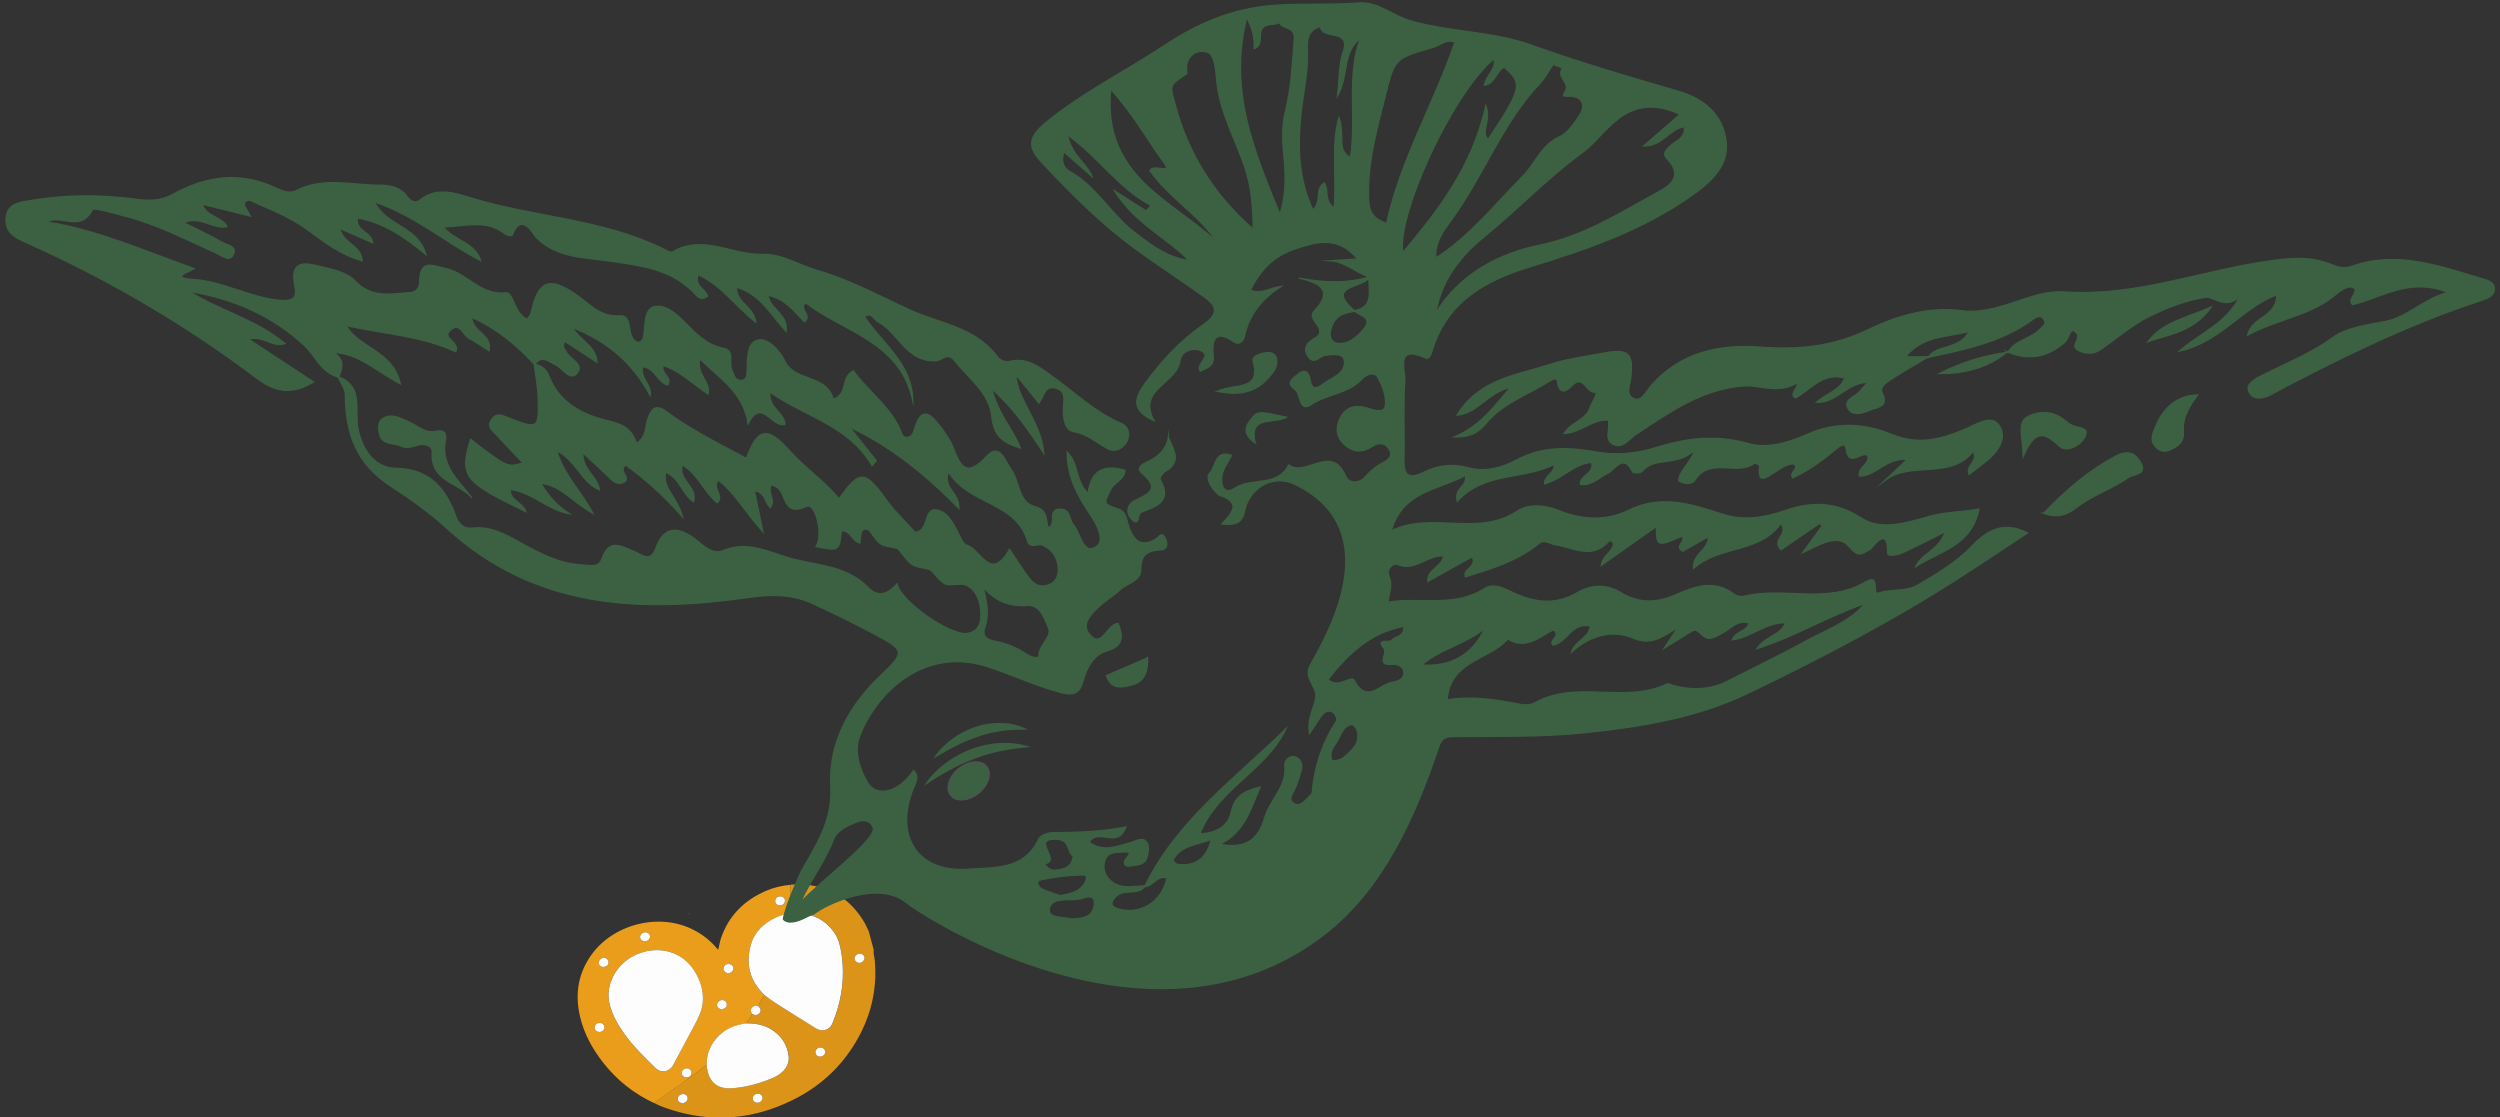 <svg xmlns="http://www.w3.org/2000/svg" xmlns:xlink="http://www.w3.org/1999/xlink" width="490" height="219" viewBox="0 0 490 219"><rect x="0" y="0" width="490" height="219" fill="#333333" stroke="none"/><defs><path id="bp4oa" d="M886.42 1038.98c.15.48-.17.99-.7 1.13-.54.14-1.04-.12-1.16-.63-.12-.49.18-.94.7-1.08.51-.13 1.02.12 1.16.58zm11.61-7.93c-.55.15-1.05-.1-1.18-.6-.12-.46.19-.96.68-1.1.51-.14 1.06.14 1.18.62.12.49-.16.94-.68 1.08zm-27.43 7.42c.54-.14 1.07.14 1.18.62.09.44-.25.95-.74 1.08-.52.14-1.06-.15-1.17-.64-.11-.46.21-.93.73-1.06zm35.83-26.87c.11.44-.24.96-.73 1.09-.51.13-1.08-.18-1.18-.65-.09-.47.23-.95.73-1.08.52-.13 1.07.16 1.18.64zm-14.46-14.21a45 45 0 0 1-.08 4.79c-.02.29-.06.57.05.84 3.8-.31 6.72.97 8.71 3.92.68 1 .97 2.15 1.18 3.31.5 2.82.53 5.66.04 8.53a26.1 26.1 0 0 1-1.74 5.88c-.52 1.23-1.95 1.65-3.13.92-1.82-1.13-3.62-2.28-5.45-3.4-1.6-.99-3.19-1.99-4.67-3.14-.51.69-.95 1.4-1.2 2.2.47.47.54.9.22 1.3-.34.43-.75.48-1.42.21-.22.56-.7.98-.99 1.5-.06.11-.18.19-.14.33 1.73-.03 3.35.27 4.79 1.14 2 1.21 3.14 2.96 3.44 5.18.24 1.79-.84 3.35-2.86 4.25-2.57 1.15-5.26 1.89-8.06 2.13-2.99.26-4.57-1.11-5.03-3.79-.05-.24-.08-.49-.12-.73-.78.36-1.29 1.02-1.99 1.46-.31.19-.58.42-.86.64-.12.1-.23.14-.33 0-.09.08-.18.15-.27.23.06.22-.13.31-.28.42-2.08 1.47-4.15 2.94-6.23 4.42-.1.08-.22.16-.25.29.64.36 1.33.63 2.03.88 8.41 3.01 16.78 2.56 25-1.48 5.56-2.73 9.8-6.76 12.73-11.94 2.76-4.89 3.88-10.03 3.4-15.42-.07-.69-.29-1.36-.21-2.07-.33-1.23-.65-2.45-.98-3.68-.31-.62-.57-1.26-.93-1.85-3.11-5.13-7.82-7.68-14.37-7.27z"/><path id="bp4ob" d="M855.57 1013.48c-.54.14-1.08-.13-1.19-.6-.11-.46.26-1 .76-1.11.51-.12.97.15 1.1.64.13.49-.14.92-.67 1.07zm22 7.69c-.13-.46.21-1 .72-1.13.53-.14 1.02.14 1.14.66.12.49-.17.91-.71 1.05-.53.14-1.02-.11-1.15-.58zm12.53-19.74c-.5.13-1.01-.15-1.13-.61-.13-.48.15-.94.67-1.09.55-.16 1.04.09 1.18.59.14.5-.18.99-.72 1.11zm-26.43 7.03c-.51.14-1.07-.15-1.19-.62-.12-.47.23-.96.78-1.09.5-.12 1.02.17 1.13.62.11.45-.23.96-.72 1.09zm-10.08 17.2c-.15-.48.16-1 .67-1.15.49-.15 1.02.12 1.16.57.15.48-.14 1-.66 1.15-.47.14-1.03-.14-1.17-.57zm27.14-12.07c.12.44-.22.98-.69 1.11-.51.14-1.08-.15-1.2-.62-.12-.46.19-.96.69-1.1.52-.15 1.07.13 1.2.61zm-17.47-3.04c3.95-1.02 7.72.39 9.79 3.69 1.2 1.91 1.89 3.97 1.68 6.26-.16 1.64-.92 3.13-1.7 4.6-1.36 2.55-2.72 5.09-4.09 7.64-.74 1.38-2.34 1.68-3.44.62-2.2-2.12-4.38-4.25-6.14-6.72-1.26-1.77-2.33-3.64-2.87-5.74-1-3.9 1.36-8.19 5.41-9.88.45-.19.9-.34 1.36-.47zm12.24 22.23c-.03-2.26.75-4.25 2.52-5.87 1.47-1.38 3.28-2.07 5.3-2.28-.03-.14.08-.22.14-.33.29-.52.77-.94.99-1.5-.33-.37-.44-.78-.12-1.21.35-.47.83-.47 1.33-.31.25-.8.69-1.52 1.2-2.2-2.87-2.73-3.74-6.04-2.71-9.8.7-2.56 2.53-4.36 5.12-5.5.85-.37 1.73-.61 2.65-.72-.12-.27-.07-.56-.05-.84.14-1.6.15-3.2.1-4.8-1.71.15-3.36.54-4.94 1.23-4.37 1.92-7.28 5.01-8.73 9.28-.24.71-.31 1.45-.55 2.21-.11-.12-.18-.19-.25-.27-1.25-1.5-2.77-2.7-4.57-3.62-6.84-3.52-16.12-1.06-20.35 5.38-2.49 3.79-2.84 7.77-1.83 11.87.79 3.23 2.39 6.11 4.46 8.76 2.67 3.4 5.99 6.11 10.09 7.98.03-.14.14-.21.25-.29 2.08-1.47 4.15-2.95 6.23-4.42.15-.11.34-.2.28-.42-.28.07-.55.15-.84.04-.5-.19-.73-.63-.54-1.11.17-.43.68-.7 1.15-.6.48.11.79.57.67 1.05-.04.13-.12.26-.18.39.1.13.21.09.33 0 .28-.22.56-.45.86-.64.71-.44 1.22-1.11 1.99-1.46z"/><path id="bp4oc" d="M871.78 1002.94c.14.13.32.23.52.27-.17-.08-.34-.17-.52-.27z"/><path id="bp4od" d="M886.86 1019.05c-2.87-2.72-3.74-6.04-2.71-9.8.7-2.56 2.53-4.36 5.12-5.5.85-.37 1.73-.62 2.65-.72 3.8-.3 6.72.98 8.71 3.92.68 1 .97 2.15 1.18 3.31.51 2.82.53 5.66.04 8.53-.34 2.01-.93 3.97-1.74 5.88-.52 1.23-1.95 1.64-3.13.92-1.82-1.12-3.62-2.28-5.45-3.4-1.61-.99-3.2-1.99-4.67-3.14z"/><path id="bp4oe" d="M875.5 1032.78c-.04-2.26.75-4.25 2.53-5.91 1.48-1.38 3.28-2.07 5.3-2.28 1.73-.03 3.35.27 4.79 1.14 2 1.22 3.15 2.96 3.44 5.18.24 1.79-.84 3.35-2.86 4.25-2.57 1.15-5.26 1.89-8.06 2.13-2.98.25-4.57-1.11-5.03-3.79-.03-.23-.07-.48-.11-.72z"/><path id="bp4of" d="M906.43 1011.6c.1.44-.25.96-.73 1.09-.51.13-1.08-.18-1.18-.65-.1-.47.23-.96.73-1.08.53-.14 1.08.16 1.18.64z"/><path id="bp4og" d="M884.46 1022.76c-.33-.37-.45-.77-.12-1.21.35-.46.82-.47 1.33-.31.47.47.54.9.22 1.3-.35.44-.76.5-1.43.22z"/><path id="bp4oh" d="M870.6 1038.47c.54-.14 1.07.14 1.17.62.1.45-.25.96-.74 1.08-.52.14-1.05-.16-1.17-.64-.1-.46.22-.93.74-1.06z"/><path id="bp4oi" d="M872.06 1035.09c-.28.07-.55.15-.84.04-.5-.19-.73-.63-.54-1.11.17-.43.69-.7 1.15-.6.49.11.79.57.67 1.05-.03.14-.12.26-.18.39-.08.08-.17.16-.26.23z"/><path id="bp4oj" d="M898.71 1029.97c.13.48-.16.93-.68 1.08-.55.15-1.05-.1-1.18-.6-.12-.46.19-.96.68-1.1.51-.14 1.05.14 1.18.62z"/><path id="bp4ok" d="M885.26 1038.4c.5-.14 1.02.12 1.16.57.15.48-.17.98-.7 1.13-.54.15-1.04-.12-1.16-.63-.11-.48.18-.93.7-1.07z"/><path id="bp4ol" d="M863.26 1010.55c3.95-1.02 7.72.39 9.8 3.68 1.21 1.91 1.89 3.97 1.68 6.26-.15 1.64-.91 3.13-1.7 4.6-1.36 2.55-2.72 5.1-4.09 7.64-.74 1.38-2.34 1.68-3.44.62-2.2-2.12-4.38-4.26-6.14-6.72-1.26-1.77-2.33-3.64-2.87-5.74-1-3.9 1.36-8.19 5.41-9.88.44-.18.89-.33 1.35-.46z"/><path id="bp4om" d="M880.73 1013.59c.12.43-.22.97-.7 1.11-.5.14-1.07-.15-1.2-.62-.12-.46.2-.96.69-1.1.53-.14 1.08.14 1.21.61z"/><path id="bp4on" d="M854.76 1026.23c-.47.14-1.04-.14-1.17-.57-.15-.48.16-1.01.67-1.15.49-.14 1.02.12 1.16.57.16.48-.14 1-.66 1.15z"/><path id="bp4oo" d="M864.39 1007.37c.11.45-.23.96-.72 1.09-.51.14-1.07-.15-1.19-.62-.12-.47.23-.96.78-1.09.5-.12 1.02.17 1.13.62z"/><path id="bp4op" d="M890.82 1000.32c.13.49-.19.98-.72 1.11-.5.12-1.01-.15-1.13-.61-.13-.48.15-.94.67-1.09.55-.15 1.05.09 1.18.59z"/><path id="bp4oq" d="M878.72 1021.75c-.53.13-1.02-.11-1.15-.58-.13-.46.22-1 .72-1.13.53-.14 1.02.14 1.14.66.12.49-.17.91-.71 1.05z"/><path id="bp4or" d="M856.24 1012.41c.13.49-.14.92-.68 1.07-.54.15-1.07-.12-1.19-.6-.11-.46.26-1 .76-1.11.52-.12.99.15 1.11.64z"/><path id="bp4os" d="M1090.84 949.7c-4.92 2.72-10.01 5.11-15 7.7-3.6 1.86-7.31 1.98-11.12.88-.32-.09-.73-.34-.95-.23-8.24 3.98-17.74-.9-25.91 3.7-.78.44-1.96.48-2.88.3-4.7-.91-9.4-1.7-14.35-.88.63-7.79 8.31-7.74 11.87-11.92 3.54 2.17 6.26-.41 8.93-1.81 1.73 1.33-1.02 1.93-.05 3 2.81-.48 3.67-4.58 7.33-3.73-.27 2.4-2.97 2.78-3.7 5.13 3.56-3.31 8.02-4.48 11.99-2.8 3.37 1.43 5.45.17 8.91-2.14-1.27 1.92-1.73 2.62-2.73 4.15 2.21-1.37 3.57-2.21 4.94-3.05 1.25-.77 1.19-.7 2.71.63 1.29 1.12 2.5.05 3.64-.49 1.72-.81 3-2.76 5.32-2.04-.37 1.76-2.55 1.5-3.28 3.31 3.77-.47 6.61-3.48 10.51-3.34-1.12 2.55-4.05 2.59-5.69 5.1 7.67-2.49 14.14-6.46 21.24-8.89-3.22 3.75-7.72 5.2-11.73 7.42zm-75.2 4.65c3.67-3.18 8.65-4.11 12.41-7.21-2.52 5.31-6.74 7.59-12.41 7.21zm-5.79 3.38c-2.4.38-4.99 4.32-7.43-.39-.58-1.13-3.14 1.82-5.13-.18 3.88-4.92 8.2-9.12 14.84-10.4.2 2.06-1.65 1.9-2.4 2.75-.5.57-3.18-.49-1.48 1.6.79.97-1.65 3.41 1.57 3.1.81-.08 2.16.19 2.32 1.43.23 1.61-1.53 1.97-2.29 2.09zm-8.24 13.6c-.95.89-1.81 1.92-3.55 1.74-.66-1.85.48-2.81 1.1-3.88.71-1.23 1.08-2.84 2.75-3.18.27-.05.84.53.99.93.67 1.75.01 3.17-1.29 4.39zm-33.76 22.11c-.35-.03-.98-.77-.92-.89 1.47-2.8 4.34-2.88 7.52-4.01-1.14 4.17-3.47 5.21-6.6 4.9zm-11.77 8.67c-.75-.23-1.28-.59-1.1-1.27.14-.55.66-1.11 1.15-1.45 1.57-1.06 3.89.06 5.28-1.63 1.62-.03 2.4-2.32 4.3-1.68-.87 4.66-5.31 7.39-9.63 6.03zm-4.62-.67c-.36 2.37-2.22 2.57-4.35 2.69-1.54-.45-4.92-.05-4.41-2.12.62-2.5 4.32-1.18 6.56-1.98 1.11-.39 2.5-.54 2.2 1.41zm-10.62-4.95c2.81-.63 5.72-.97 8.59-.99.91-.01.41 1.32-.07 1.97-1.08 1.44-2.7 1.71-4.54 2.08-1.08-.38-2.34-.72-3.5-1.26-.78-.36-1.41-1.59-.48-1.8zm3.19-8c2.83.11 2.02 2.56 3.34 3.3-.35 2.4-2.01 2.62-3.65 2.78-1.05.11-2.25-1.22-1.79-1.32 3.09-.67-2.97-4.96 2.1-4.76zm-50.18 12.48c1.89-4.36 4.89-8.08 6.57-12.56.41-1.09 1.75-2.07 2.89-2.6 1.56-.73 3.71-1.9 4.81.32 1.09 2.18-10.6 10.71-14.27 14.84zm18.99-62.52c-1.8 1.93-3.66 2.82-5.74.67-3.85-3.99-9.24-4.26-14.16-5.43-4.61-1.1-9.03-3.91-14.19-1.78-2.26.93-3.97-1.13-5.7-2.39-3.31-2.42-5.98-2.33-7.52 1.97-1.06 2.96-2.85 1.12-4.28.57-2.51-.97-4.91-2.63-6.29 1.51-.6 1.8-2.5 1.23-3.96 1.15-4.64-.26-8.58-2.45-12.52-4.64-2.72-1.51-5.48-2.94-8.78-2.58-1.71.19-2.77-.64-3.36-2.3-1.96-5.5-5.16-9.3-11.69-9.4-4.21-.06-6.7-3.6-7.51-7.92-.66-3.46 1.16-8.13-3.74-10.01.7-1.68 1.24-3.35-.98-4.79 5.01.24 8.19 3.61 13.05 6.17-1.49-6.59-7.99-6.9-10.65-11.43 7.42 1.65 14.79 2 21.52 5.13.89-2.06-3.06-2.61-.94-4.34 1.81-1.48 2.34 1.1 3.51 1.7 1.27.66 2.44 1.5 3.94 2.45.68-3.28-3.12-3.5-3.42-6.58 5.12 2.32 8.88 5.54 12.31 9.22-.02 0-.03-.01-.04-.01.26 2.13.71 4.27.78 6.42.21 6.26 0 6.37-5.66 4.16-1.22-.48-2.46-1.29-3.51.31-.92 1.41.23 2.13.99 2.95 1.67 1.81 3.38 3.59 5.21 5.51-3.08.9-3.08.9-10.29-4.65-2.14 7.33-1.41 8.29 10.86 14.21-.51-1.82-3.07-2.05-3.11-4.36 4.41.53 7.3 4.01 11.64 4.76-2.2-1.45-4.01-3.22-5.6-6.01 4.15.6 6.26 3.79 10.23 5.95-2.48-4.6-5.72-7.53-7.12-12.3 3.83 1.95 4.81 6.16 8.37 7.68-.31-2.65-3.32-3.79-3.27-7.29 1.9 1.77 3.4 3.1 4.83 4.51.85.83 1.7 1.86 2.97 1.38 2.13-.8-1.1-2.25.62-3.46 3.62 2.62 7.13 5.61 11.15 10.18-1.02-3.96-3.93-5.49-3.36-8.77 2.76 1.05 3.17 4.15 5.5 5.78.88-2.97-3.08-4.19-2.2-7.24 3.11 1.87 4.29 5.35 6.84 7.45 1.49-1.45-1.11-2.75.2-4.48 3.23 2.52 5.2 6.13 8.77 10.17l-1.67-8.07c2.16.3 2.01 2.31 3.09 3.32 1.19-1.54-.65-2.94.21-4.48.42.19.83.31 1.17.53 1.82 1.25 1.12 5.88 5.76 3.68 1.62-.77 3.38 5.37 1.85 7.91 4.53.89 4.53.89 4.97-3.11 1.81-.11 2.07 2.07 3.63 2.42.16-.87.03-2.18.54-2.52 1.14-.76 1.65.6 2.22 1.31 1.33 1.65 1.31 1.62 4.3 2.18.52.1.96.83 1.37 1.33 1.84 2.26 1.85 2.19 4.84 2.75.69.13 1.28.98 1.84 1.58 1.84 1.99 1.82 1.48 4.69 1.43 2.15-.04 3.58 2.52 3.8 4.49.21 1.85.42 4.67-2.55 5.15-3.31.5-13.06-6.23-13.76-9.7zm-66.92-42.92c1.38.66 2.78 3.19 4.12 1.7 1.68-1.87-1.41-2.79-2.08-4.3-.25-.56-.93-.96-.26-2.04 1.97 1.28 3.95 2.58 6.31 4.12-.19-3.18-3-4.02-4.91-6.86 7.42 2.95 12.06 7.31 15.35 13.38.34-2.17-2.01-3.31-1.52-5.64 2.4.16 2.89 3 4.93 3.58 1.03-1.55-1.39-2.13-.88-3.83 3.29 1.04 5.68 3.55 8.8 5.6.53-2.62-2.26-3.65-1.64-6.91 4.11 3.98 8.56 6.65 9.49 12.71 2.67-5.23 4.58.87 7.24.14-.15-2.36-3.3-3.23-2.96-6.31 6.87 4.8 15.42 6.49 20.01 14.4l.82-.99-5.26-6.61c7.98 3.76 14.74 9.16 21.46 15.98.11-3.25-3.11-3.7-2.08-7.21 4.03 6.6 13.16 5.78 15.53 13.58.5 1.64 2.04.37 3.04.86 2.04 1 2.95 2.59 2.99 4.77.03 1.51-.67 2.61-2.09 3.04-2.24.68-3.34-.94-4.4-2.45-.96-1.35-1.84-2.75-3.06-4.58-3.73 6.61-5.64-.05-8.45-.83-.51-.14-.91-.95-1.2-1.53-1.07-2.1-2.12-4.7-4.31-5.28-3.12-.83-1.57 4.03-4.54 4.31-1.78-1.97-3.96-4-5.67-6.37-4.19-5.82-5.21-5.92-9.26-.19-2.87-3.55-6.67-6.04-9.72-9.47-4.4-4.94-6.32-4.28-8.42 1.54-5.4-2.87-10.88-5.59-15.83-9.26-1.96-1.45-2.86-.41-3.52 1.61-.49 1.49-.19 3.39-2.19 4.74-.96-3.05-2.85-3.81-5.94-4.55-4.45-1.06-9.19-3.39-11.17-8.55-.46-1.2-1.36-2.2-2.81-2.44 1.4-1.87 2.61-.56 4.08.14zm94.7 56.96c-.02.81-1.68.24-2.53-.33-1.81-1.23-3.77-2.02-5.94-2.45-1.48-.29-2.87-.73-2.07-2.98.85-2.39.28-4.87-.36-7.63 2.41 2.77 5.1 3.81 8.61 3.57 2.63-.18 3.4 2.66 4.17 4.4.77 1.73-1.84 3.24-1.88 5.42zm68.15-84.68c-2.24-.88-3.36-1.77-3.5-4.53-.37-7.32 1.68-14.17 3.39-21.06 1.67-6.71 1.87-6.87 9.27-8.94 1.24-.35 2.4-1.63 4.24-1.07-4.05 11.97-10.66 22.95-13.4 35.6zm-6.3 17.08c-5.82-4.96 1.69-4.42 2.88-6.49-.24 2.48 1.16 5.69-2.88 6.49zm1.88 3.51c-1.31 1.68-3.34 3.32-5.37 2.85-1.74-.4-1.44-2.61-.57-4.1.9-1.55 2.52-1.91 4.16-2.13 1.03.93 3.48 1.2 1.78 3.38zm23.59-47.67c2.17-.43 2.34-2.8 3.86-3.56 3.72 3.18 3.51 4.16-3.13 14.16-1.59-1.65.69-3.33-.44-6.62-2.77 12.26-9.5 20.69-16.31 28.83-1.05-7.83 9.84-31.29 17.91-38.04.49 2.14-1.57 3.19-1.89 5.23zm10.94-.44c1.01-1.07 1.71-2.44 2.55-3.67l1.84.71c-1.38 1.89 1.63 2.8.46 4.69-.39.63-.58.87.63.83 2.72-.09 3.65 1.76 2.08 3.98-1.05 1.48-2.19 3.28-3.71 3.95-3.68 1.6-4.79 5.28-7.26 7.75-5.41 5.42-10.16 11.6-17.04 16.03-.23-3.09 1.51-5.35 2.9-7.24 6.39-8.67 10.04-19.1 17.55-27.03zm15.19 7.09c3.72-2.87 7.49-3.13 12.21-.97l-7.13 6.2c3.68.07 5.01-3.28 7.96-3.79.3 2.08-1.32 2.59-2.35 3.47-.89.76-2.17 1.64-1.04 2.81 3.63 3.75 0 5.6-2.2 6.8-7.28 3.96-14.15 8.4-22.77 10.15-7.85 1.6-15.62 5.57-20.34 13.28 1.1-6.35 4.72-11.02 9.39-14.83 6.63-5.4 12.52-11.62 19.49-16.71 2.25-1.64 4.25-4.46 6.78-6.41zm-52.39 7.52c-2.03-1.25-1.61-2.7-1.7-3.94-.1-1.29-.02-2.59-.56-3.92-1.57 5.62-.37 11.52-.94 17.74-2.15-1.65-.89-3.63-1.95-4.95-1.91 1.35-.4 3.71-2.2 5.32-2.88-6.17-3.01-12.52-2.33-18.9.46-4.28 1.49-8.48 1.24-12.86-.1-1.77.31-3.66 2.59-4.16.21 2.72 6.07.23 4.42 4.98-.84 2.43-.71 5.2-1.1 8.61 2.28-4.06.86-8.48 4.47-11.32-2.76 7.53-.7 15.35-1.94 23.4zm-11.01-23.21c-.35 4.69-.62 9.69-1.69 13.94-.89 3.53-.56 6.61-.28 9.71.32 3.6.29 7.06-.83 10.69-4.89-12.08-10.19-24.12-6.49-38.63 1.29 2.81 1.5 3.91 1.42 6.14 1.47-.51 1.16-1.93 1.25-2.86.27-2.55 2.54-1.43 3.69-2.29.52 1.46 3.13.61 2.93 3.3zm-23.44 12.44c-.89-3.4-1.11-3.34 2.1-5.5.13-.08.34-.23.32-.31-.59-3.2 1.84-4.74 3.89-4.13 1.63.49 1.73 3.67 1.95 5.77.6 5.92 3.49 11.08 5.4 16.55 1.38 3.97 1.68 7.88 1.74 12.41-7.9-6.94-12.87-15.07-15.4-24.79zm-12.52-2.64c4.43 4.91 7.19 9.94 10.46 14.45 1.73 2.4-2.07.03-2.78 1.51 3.84 5.43 9.62 8.68 13.16 14-8.75-8.23-22.54-12.82-20.84-29.96zm4.51 27.91c-4.57-3.53-7.38-8.96-12.63-11.84-1.09-.6-1.71-1.99-1.07-3.78 1.92 1.67 3.72 3.24 5.52 4.81-1.07-2.66-3.97-3.99-4.8-8.16 6.35 4.61 10.15 10.66 16.39 13.84-.32.36-.65.72-.97 1.08-1.71-1.08-3.41-2.16-6.22-3.94 4.19 6.58 10.21 9.11 14.57 13.63-4.28-.55-7.56-3.14-10.79-5.64zm164.2 61.71c-3 3.12-6.75 5.34-10.48 7.54-2.42 1.43-5.19.7-7.71 1.58-1.55.54.54-4.03-2.62-2.15-7.49 4.47-15.97.82-23.79 2.8-.58.15-1.43-.04-1.91-.4-3.8-2.9-7.67-1.61-11.31.03-3.81 1.71-7.32 1.83-10.91-.35-2.83-1.72-5.77-1.61-8.54.01-4.18 2.44-8.29 1.98-12.42.06-1.85-.86-3.93-2.03-5.7-.9-5.97 3.82-12.55 1.67-19.02 2.69.29-1.88.98-3.38.25-5.02-.65-1.46.81-2.74 1.62-2.38 3.42 1.49 5.91-1.88 9.07-1.67-.3 2.21-3.14 2.45-3.12 5.03 3.1-1.73 5.91-3.29 8.73-4.86 1.01 2.14-2 2.33-1.33 3.94 5.11-1.59 10.19-3.08 14.37-6.51 1.15-.95 2.08.04 3.15.2 3.59.54 7.46 3.14 10.72-.86.03-.04.48.28.72.41.3 1.77-2.04 2.28-2.34 4.52 3.93-2.77 7.29-5.14 10.79-7.61.04 3.93.19 3.98 4.97 1.91 1.08.91-1.61 1.92.23 2.92l4.99-2.85c.02 2.78-3.15 3.28-2.92 6.23 5.27-4.64 12.96-2.9 17.16-8.85 1.56 2.3-1.99 3.22.02 5.18 2.5-1.71 5.04-3.45 7.58-5.19l.42.6c-1.26 1.72-2.51 3.44-3.77 5.16 3.21-1.44 6.8-3.87 9.06-1.24 1.98 2.31 2.42 1.51 4.16.58.58-.31 3.46-4.97 3.44.75 0 .79 2.08.33 3.08-.14 2.57-1.19 5.08-2.5 8.21-4.06-1.23 3.7-4.62 4.2-5.8 6.86 4.64-3.03 11.01-4.05 12.41-11.3-3.28.62-6.38.52-9.68 1.43-4.2 1.16-9.41 2.95-13.4.34-5.06-3.31-9.84-3.24-15-1.44-4 1.39-8.03 2-12.09.71-6.11-1.94-11.99-4.01-18.5-.79-4.23 2.09-9.04 1.93-13.57.09-2.77-1.13-6-1.42-8.24.06-7.79 5.18-16.75-.05-24.71 3.87 2.24-7.86 9.11-7.88 14.54-10.86.37 2.44-2.23 2.18-1.61 5.08 5.36-5.89 12.89-4.14 18.97-7.22.34 1.62-1.9 2-1.86 3.81 3.6-1.01 5.83-4 9.24-4.21.52 2.32-2.3 2.42-2.23 4.31 2.27.27 3.66-1.34 5.39-2.2 1.52-.76 3.06-3.98 4.89-.21.1.22 1.5.21 1.78-.12 2.63-3.13 6.86-.74 10.48-4.36-1.28 3.18-3.14 4.2-3.26 6.16 1.13.75 2.66.72 3.2-.13 2.97-4.64 8.27-.68 11.72-3.33.11-.08.98.44.95.61-.5 3.83 1.48 2.08 2.87 1.25 1.27-.75 2.38-1.79 3.94-1.68.89 1.09-1.07 1.53-.35 2.74 3.04-1.4 5.68-3.32 8.22-5.42.65-.54 2.06-1.83 2.24-.35.49 3.98 3.2.32 4.3 1.41.32 1.78-2.07 2.26-1.67 4 3.24.02 5.17-3.62 9.36-3.27-1.83 1.72-3.09 2.91-4.35 4.11 5.2-3.92 12.72 0 17.3-5.69 1.08 2.03-1.54 2.66-.83 4.54 1.21-.93 2.24-1.72 3.26-2.52 2.4-1.89 4.42-4.69 2.57-7.21-1.56-2.11-4.49-.04-6.73.89-4.62 1.93-8.96 3.15-14.26.97-5.09-2.09-10.76-2.58-16.4-.07-3.57 1.59-7.83 2.97-11.64 1.88-6.26-1.79-12.08-1.13-18.07.75-3.84 1.2-7.86 1.6-11.85.88-5.33-.96-10.44-1.14-15.45 1.53-2.95 1.58-6.28 2.49-9.65 1.56-3.09-.86-5.95-.45-8.7.91-2.83 1.4-3.91.63-3.83-2.5.12-5.16-.16-10.33.17-15.47.13-2.09-1.93-7.15 4.05-4.46.85.38 1.17-.99 1.37-1.61 2.97-9.49 10.44-13.6 19.19-16.26 11.33-3.45 22.48-7.34 32.21-14.37 3.47-2.51 6.72-5.66 6.17-10.16-.63-5.17-4.14-8.35-9.35-9.86-9.65-2.79-19.3-5.63-28.75-9.02-7.77-2.79-16.04-2.53-23.89-4.83-3.45-1.01-6.18-3.78-10.21-3.46-5.68.46-11.43.01-17.1.52-7.53.68-14.14 3.4-20.68 7.73-7.71 5.11-16.04 9.21-23.35 15.17-4.24 3.46-3.09 5.44-.37 8.32 5.49 5.81 11.13 11.48 17.59 16.23 4.55 3.34 9.3 6.4 13.88 9.69 2.3 1.65 2.87 3.21-.06 5.25-4.52 3.13-8.28 7.1-11.56 11.6-2.27 3.11-2.7 5.37 1.71 7.37-3.39-6.32 4.59-7.23 5.1-11.86.18-1.65 2.45-2.62 4.07-1.88 2.36 1.08-1.14 2.59-.1 4.04 1.23-.72 2.77-.83 2.53-3.07-.29-2.74.21-5.31 3.95-2.76 1.27.87 2-.18 2.18-1.05.91-4.3 3.51-7.35 7.19-9.76-2.21.3-4.05 1.69-6.03.71 1.95-3.92 4.63-6.65 8.57-7.97 4.23-1.42 8.44-2.84 12.44 1.89-2.04.13-3.72.24-5.33.35 2.84.17 5 2.36 7.59 3.17v.04c-4.37 1.27-8.81 1.15-13.8.18 4.74 1.07 6.63 2.68 2.95 6.58-.79.84.16 1.83.72 2.66.66.96.68 1.87-.45 2.52-1.45.83-2.51 1.87-1.4 3.59 1.18 1.83 2.3-.12 3.46-.22 1.51-.13 3.63-.53 3.69 1.34.08 2.4-2.62 3.08-4.27 4.36-1.13.87-2.13 1.14-2.43-.73-.29-1.81-1.09-2.42-2.62-1.09-.91.8-2.22 1.48-.34 2.89 1.15.86.7 4.53 3.1 2.92 3.19-2.13 7.35-2.11 10.03-5.06.91-1 2.45-1.37 3.03-.35.93 1.63 1.7 3.7 1.53 5.49-.16 1.63-1.96 1.11-3.3.67-2.26-.75-4.37-.52-5.57 1.86-.78 1.56-.88 3.31.34 4.7 1.61 1.83 3.62 2.37 5.79.96 1.36-.88 2.67-.89 3.46.46 1 1.7-.7 2.33-1.75 2.94-1.17.67-2.04 1.53-2.95 2.52-1.15 1.25-3.17 1.38-3.84-.2-2.73-6.45-7.82.34-11.14-2.18-2.21 4.41-7.22 2.38-10.52 4.54-2.33 1.53-2.85-.8-2.55-2.5.23-1.34 1.2-2.55 1.87-3.9-3.37-1.23-3.06 2.34-4.3 3.49-1.14 1.05 1.23 4.1 2.01 4.35 4.21 1.41 2.5 3.37.37 5.6 2.66.26 4.01-.13 4.47-2.55.77-4.04 5.18-7.47 9.89-5.2 18.85 9.08 5.58 30.68 2.99 35.4-1.45 2.65 1.48 4.26 1.07 6.47-.39 2.13-1.74 4.08-1.22 6.97 1.01-1.51 1.68-2.62 2.46-3.65.55-.72 1.44-1.04 2.19-.5.42.3.84 1.35.64 1.66-2.79 4.27-4.35 8.94-4.76 14.01-.02.28-.35.56-.58.79-.81.83-1.77 2.05-2.91 1.43-1.42-.78-.32-1.96.13-3 .52-1.21.92-2.48 1.25-3.76.28-1.11-.27-2.15-1.25-2.44-1.14-.35-2.11.86-2.02 1.64.5 4.2-2.95 6.79-3.94 10.3-1.26 4.46-3.91 6.13-8.77 5.2 4.82-2.28 5.99-6.88 7.9-11.21-2.9.69-5.02 1.57-5.73 5.07-.51 2.5-2.96 4.07-6.09 4.07 3.53-8.86 13.05-12.4 16.86-20.58-9.87 9.69-21.34 17.94-27.61 30.78-1.12.07-2.25.19-3.38.21-3.27.05-5.57-2.75-4.38-5.48.6-1.39 2.35-1.28 3.5-1.35 2.3-.15.51 1.02.31 1.65-.28.91.2 1.22.98 1.1 1.29-.19 2.85-.1 3.34-1.65.28-.91.46-2.21.01-2.91-.79-1.25-2.06-.34-3.16-.05-2.69.71-5.43 2.02-8.18-.08 1.84-2.91 5.51 1.5 7.18-2.95-5.08 1.01-9.8 1.05-14.52 1.12-.89.01-2.24.58-2.56 1.27-2.84 6.1-8.74 5.49-13.72 5.88-9.91.77-14.58-6.34-10.89-15.73.45-1.14 1.31-2.37.1-3.63-2.84 4.28-7.29 5.47-9.12 2.23-1.53-2.71-2.62-6.03-1.39-9.12 3.6-8.99 12.98-17.3 24.92-13.47 4.73 1.52 9.2 3.66 13.99 4.97 2.35.64 4.05.84 4.84-2.22.62-2.39 2.09-5.05 4.37-5.71 3.6-1.05 3.49-2.85 2.48-5.51-2.26.19-3.18 5.07-5.6 2.17-1.91-2.28.78-4.5 2.68-6.15 1.01-.87 2.2-1.53 3.14-2.46 1.4-1.38 4.21-1.84 4.2-3.95-.01-2.94 1.21-3.86 3.76-3.98 1.47-.07 1.55-1.02 1.15-2.08-.71-1.87-1.44-.29-2.11.06-2.77 1.41-4 .33-5.09-2.39-.46-1.15-.4-3.03-2.04-3.59-3.11-1.07-2.94-.98-1.56-3.85.71-1.49 2.74-1.91 2.81-3.78-3.91-1.13-6.63-.21-7.23 4.51-2.55-2.35-1.72-5.68-4.1-8.09 0 5.05 2.13 8.7 4.49 12.21 1.45 2.17 3.15 5.37.94 6.52-2.36 1.24-2.81-2.83-4.21-4.47-.88-1.02-.43-3.11-2.66-3.06-2.58.06-.44 2.99-2.3 3.6-.5-1.62.01-3.41-2.59-4.09-3.31-.87-2.93-4.92-4.64-7.26-1.11-1.53-2.24-5.4-4.75-2.67-3.96 4.31-5.15 2.18-6.63-1.65-.59-1.52-1.61-2.92-2.61-4.24-1.76-2.32-3.59-3.97-4.89.39-.24.79-.44 1.72-1.43 1.84-1.11.14-1.17-.9-1.5-1.61-2.14-4.64-6.3-7.52-9.16-11.44-1.97 1.22-1.51 3.01-2.26 4.26-.42.7-1.5 1.73-1.78.93-1.56-4.5-7.38-3.04-9.35-7.06-.99-2.02-3.22-4.56-5.2-4.16-2.37.48-2.09 3.71-2.2 6.03-.04.78 0 1.81-1.13 1.89-1.32.09-1.41-1.13-1.84-1.98-.7-1.4.6-3.87-1.6-4.29-3.41-.65-5.44-2.88-7.68-5.16-1.61-1.64-3.91-3.59-5.99-3-1.98.57-1.7 3.57-2.01 5.64-.1.65-.29 1.32-1.24 1.35-2.41-.94-.67-5.39-3.39-5.21-4 .28-5.97-2.34-8.64-4.17-5.31-3.65-7.48-2.71-8.81 3.59-.08.4-.45.75-.76 1.25-2.56-1.09-2.77-5.36-4.14-5.19-5 .63-7.55-3.8-11.7-4.71-2.8-.62-5.23-1.98-5.25 2.6 0 .93-.53 1.98-1.79 2.06-3.83.25-7.6 1.22-10.91-2.31-1.54-1.64-4.43-2.22-6.83-2.81-2.86-.71-5.95-1.33-4.97 3.72.34 1.74.49 3.3-3.16 2.91-5.91-.63-10.99-3.77-16.96-4.09-4.9-.26.6-2.02.58-2.05-10.14-3.63-19.23-7.67-29.11-9.21 2.93-1.57 6.66 2.14 8.99-2.38.27-.52 3.98.64 6.06 1.16 6.49 1.62 12.39 4.71 18.44 7.44.97.44 2.37 1.66 3.08.29.95-1.85-1.25-1.97-2.22-2.54-2.23-1.31-4.59-2.39-7.46-3.84 3.43-1.4 5.73 1.41 8.49.8-1.05-2.1-3.8-1.67-4.88-4.41 3.5.86 6.46 1.6 9.49 2.35-.45-.93-1.41-2.04-1.16-2.54.61-1.2 1.66-.25 2.53.11 3.36 1.41 6.64 2.84 9.68 5.02 3.26 2.34 6.52 4.98 10.85 6.17-.19-3.09-3.74-3.32-4.4-6.36 2.35 1.04 4.32 1.91 6.46 2.85-.31-2.34-3.34-2.2-3.02-4.91 5 .93 9.03 3.5 13.44 7.21-1.58-5.65-7.62-5.43-10.13-10.37 8.14 2.79 13.91 7.96 20.89 11.56-1.13-3.57-5.01-3.82-7.34-6.59 4.63-.23 8.58-1.52 12.11 1.35.34.27 1.32.39 1.34.34 1.86-4.96 4.26-.16 4.76.35 4.02 4.05 9.59 3.91 14.27 4.6 6.09.91 11.8 1.46 16.41 5.99.69.68 1.42 2.03 2.89.93-.29-1.44-2.56-1.82-1.87-4.24 4.53 1.99 7.27 6.14 11.33 9.32-.47-3.15-3.85-3.81-3.78-6.85 4.67 1.33 6.65 5.33 9.73 8.67.44-3.47-3.18-4.35-3.58-7.1 3.41.69 5.16 3.17 7.17 5.21 1.6-1.28-1.17-2.4.19-3.75 7.53 5.77 18.53 7.56 21.04 19.18-.13-7.4-6.08-11.21-9.5-16.52 1.59-.8 1.88.66 2.67 1.07 4.06 2.09 5.49 8 11.52 7.64.87-.05 2.14-1.73 3.43-.1 2.78 3.5 6.89 6.41 7.37 11.01.4 3.88 2.19 5.18 5.61 6.21-1.51-3.88-4.38-6.6-5.63-11.67 4.4 4.02 6.97 7.81 10.22 12.7-.7-6.55-5.09-10.16-5.52-15.47 1.48 1.83 2.96 3.67 4.56 5.64 1.04-1.32 1.06-3.65 3.39-2.91 2.01.63 1.45 2.37 1.4 3.78-.08 1.95.22 4.39 1.99 4.7 2.73.48 4.5 2.17 6.7 3.35 1.39.74 3.03.04 3.79-1.51.67-1.38.24-2.86-1.11-3.43-5.12-2.16-9.05-6-13.45-9.17-2.52-1.82-4.99-3.89-8.55-2.97-.64.17-1.82-.27-2.22-.82-4.33-5.95-11.15-6.52-17.14-9.25-6.03-2.75-11.74-5.91-18.32-7.81-3.55-1.02-6.82-3.26-10.77-3.14-5.83.18-11.54-3.99-17.52-.48-.45.26-1.53-.45-2.27-.81-11.76-5.63-24.9-6.01-37.17-9.73-3.11-.94-6.78-2.29-10.06.38-.98.8-1.92.13-2.55-.72-1.35-1.83-3.39-2.18-5.36-2.18-5.41 0-10.93-1.65-16.17.97-1.55.78-2.91.18-4.28-.47-6.91-3.26-13.6-2.29-20.04 1.26-2.32 1.28-4.43 1.36-7.08 1.01-6.92-.93-13.96-.97-20.88.24-1.89.33-4.58.45-4.78 3.49-.17 2.68 1.59 3.68 3.72 4.63 16.16 7.2 31.36 16.08 45.47 26.73 3.72 2.81 6.99 3.17 11.09.7-4.25-2.79-8.29-5.44-12.76-8.38 2.93-.84 4.68 1.73 7.16.86-5.74-4.81-12.85-6.44-18.78-10.24 8.57 1.42 16.3 4.75 22.59 10.64 2.18 2.05 3.26 5.28 6.58 6.15.54 1.15 1.42 2.3 1.43 3.46.05 7.5 2.06 13.52 8.97 17.98 3.79 2.44 7.65 5.22 11.05 8.32 17.19 15.68 37.77 16.49 59.1 13.44 4.5-.64 8.59-.63 12.62 1.26 4.07 1.9 8.11 3.88 12.07 5.99 5.88 3.14 5.95 3.48 1.03 8.14-6.23 5.9-10.15 13.32-9.69 21.6.37 6.76-2.77 11.35-5.65 16.46-.39.69-3.14 6.77-3.65 9.61.67.86 2.26.69 4.05-.18.7-.34 1.32-.68 1.93-.84 2.56-2.03 12.75-6.69 18.14-2.21 2.42 2.02 48.02 32.43 81.87 6.27 11.48-8.87 17.75-22.77 22.42-36.7.55-1.63 1.27-2.11 2.76-2.12 8.77-.1 17.5.15 26.31-.8 10.97-1.17 21.76-2.95 31.59-7.69 14.65-7.05 29.11-14.61 42.78-23.5 4.01-2.61 7.99-5.28 12.02-7.94-4.78-2.37-7.94-.5-10.99 2.67z"/><path id="bp4ot" d="M1130.55 893.06c1.42-2.45 4.48-2.63 6.28-4.54.52-.56 1.49-1.03.73-1.98-.63-.79-1.27-.56-2.08.04-6.14 4.51-13.42 5.93-20.63 7.49 1.88-2.69 6.13-1.39 8.11-5.11-4.52 1.19-9.03.8-12.49 4.97h4.53c-2.27 1.35-4.58 2.64-6.79 4.07-1.09.71-2.9 1.74-2.33 2.92 1.45 2.98-1.03 2.85-2.38 3.47-1.35.62-3.31 1.16-4.19-.17-1.18-1.79 1.08-2.36 2.04-3.34.45-.46.86-.97 1.73-1.96-4.13.12-6.04 4.09-10.08 3.94 1.91-1.71 4.44-2.19 5.6-4.75-4.45-1.23-6.65 2.29-9.68 3.88-1.79-.6 2.13-3.7-.42-2.56-3.6 1.63-6.58-.01-9.79.22-8.12.59-14.53 5.19-21.05 9.49-1.3.86-2.51 2.74-4.26 2.05-2.25-.88-.64-3.25-1.19-4.86-3.12-.17-5.37 2.49-8.69 2.64 1.49-2.28 4.34-2.67 5.11-5.04.35-1.09 1.84-3.11.95-3.06-1.79.08-2.22-3.6-4.46-1.29-.99 1.03-2.43 2.06-2.86-.81-.16-1.06-1.4-.15-2.01.22-4.09 2.5-8.74 4.11-11.97 7.97-1.21 1.45-2.75 2.81-6.2 2.67 5.1-2.21 7.53-5.68 10.99-9.73-4.56 1.12-6.4 5.09-10.5 5.48 4.36-7.14 11.8-7.87 18.4-10 3.31-1.07 6.82-1.51 10.26-2.16 5.02-.95 6.01-.01 5.37 5.03-.19 1.45-1.06 3.27.78 3.93 1.36.49 2.15-1.27 2.94-2.23 5.69-6.85 13.61-8.54 21.66-7.92 7.51.58 14.3-.1 21.12-3.39 5.68-2.74 11.95-4.59 18.33-3.74 7.32.97 13.53-4.15 20.19-3.68 13.7.97 26.26-3.99 39.37-5.95 4.61-.69 8.8-1.16 13.12.64 1.19.49 2.38.81 3.84.29 8.87-3.15 17.2-.06 25.56 2.44 1.06.32 2.49.64 2.38 2.12-.1 1.33-1.47 1.78-2.51 2.12-14.45 4.7-28 11.41-41.39 18.5-1.7.9-3.63 1.02-4.27-.79-.49-1.39 1.33-2.36 2.67-3.03 4.69-2.35 9.52-4.24 13.89-7.44 2.54-1.86 6.66-2.44 10.12-3.09 4.47-.83 7.18-4.23 12.37-5.74-7.71-2.98-12.85 1.07-18.69 2.42-1.23-1.1 1.81-2.81-.12-3.44-.79-.26-2.19.65-3.03 1.36-4.9 4.22-11.4 4.83-17.42 8.07.87-3.7 5.78-3.52 5.73-7.92-6.82 2.58-10.97 9.24-19.09 11.05 4.31-3.75 8.99-5.28 11.85-10.63-3.04 2.56-5.04-.19-6.77.08-3.84.59-7.67 2.07-11.17 3.85-3.3 1.67-6.18 4.18-9.24 6.32-1.35.94-2.75 1-4.25.34-2.51-1.1 1.29-2.61-1.22-4.03-.7-.04-.87 1.68-1.7 2.38-3.45 2.92-7.1 3.58-11.23 1.82z"/><path id="bp4ou" d="M1137.55 924.6c4.53-4.71 8.95-8.48 14.27-11.27 2.51-1.32 3.99-.23 4.87 1.57 1.06 2.19-1.54 2-2.54 2.7-3.24 2.26-7.08 3.47-10.25 5.94-1.49 1.15-3.35 2.16-6.35 1.06z"/><path id="bp4ov" d="M1133.55 913.43c-.12-4.04-1.27-6.71.97-7.83 2.1-1.06 4.84-1.09 7.05.69.51.41 1.04.84 1.63 1.11 1.08.5 3.33.28 2.51 2.1-.8 1.78-3.63 3.21-4.93 2.05-2.7-2.41-4.67-3.98-7.23 1.88z"/><path id="bp4ow" d="M965.99 909.69c1.02 2.48 2.75 4.84-.62 6.71-.5.28-1.16 1.34-1 1.6 2.55 4.33-.89 5.3-3.67 6.38-.84.32-.26 3.22-2.04 1.21-1.01-1.14-.7-2.71.67-3.42 2.56-1.31 5.28-2.17 1.53-5.39-1.5-1.29.53-1.99 1.32-2.4 1.95-1 3.43-2.28 3.81-4.69z"/><path id="bp4ox" d="M1167.74 901.42c-1.63 2.2-3.03 4.43-2.8 7.22.17 2.07-1.15 2.91-2.74 3.59-1.04.44-1.98.14-2.69-.63-1.23-1.33-.57-2.62.02-4.07 1.53-3.75 4.47-6.11 8.21-6.11z"/><path id="bp4oy" d="M975.6 900.67c3.65-1.57 8.71.05 6.98-6.04-.26-.91 2.49-1.85 3.72-1.41 1.4.51 1.04 2.52.42 3.43-2.39 3.5-5.66 5.3-11.12 4.02z"/><path id="bp4oz" d="M961.94 952.92c.05 2.8-.61 4.7-3.14 5.34-1.97.5-3.97.99-4.95-1.84 2.59-1.11 5.2-2.24 8.09-3.5z"/><path id="bp4oA" d="M1170.41 884.16c-3.51 4.97-8.27 5.32-12.41 6.81 2.88-3.83 7.41-4.61 12.41-6.81z"/><path id="bp4oB" d="M1130.43 892.96c-3.87 3.17-8.42 4.3-13.36 4.26 4.25-2.12 8.72-3.57 13.47-4.17.01.01-.11-.09-.11-.09z"/><path id="bp4oC" d="M983.01 910.84c-2.34-1.68-2.06-3.05-.91-4.54 1.35-1.75 1.34-1.77 7.06-.52-2.7 1.43-7.44-.46-6.15 5.06z"/><path id="bp4oD" d="M829.37 921.43c-2.62-2.87-8.11-3.16-7.64-8.81.1-1.2-1.43-1.75-2.72-1.41-1.13.3-2.22.81-3.38.23-1.5-.75-3.88-.07-4.29-2.59-.17-1.01-.26-2.2.61-2.77 1.76-1.16 3.49-.13 5.13.58 1.79.77 3.29 2.4 5.51 1.85 1.42-.35 1.96.54 1.74 1.6-1.06 5.1 2.45 7.9 5.04 11.32z"/><path id="bp4oE" d="M923.335 979.885c-1.072-1.335-.362-3.684 1.585-5.246 1.948-1.562 4.395-1.746 5.466-.41 1.071 1.335.361 3.684-1.586 5.246-1.947 1.562-4.394 1.745-5.465.41z"/><path id="bp4oF" d="M939.03 970.4c-1.96.24-3.83.36-5.66.78-.92.16-1.81.42-2.7.64-.88.3-1.77.53-2.62.89-1.73.65-3.42 1.41-5.06 2.31-1.65.9-3.25 1.9-4.87 3 1.03-1.69 2.45-3.11 4.02-4.31 1.57-1.21 3.34-2.18 5.21-2.88.93-.38 1.91-.61 2.87-.85.99-.14 1.97-.37 2.97-.35 1.98-.13 3.98.19 5.84.77z"/><path id="bp4oG" d="M938.49 967.01c-1.75.05-3.37-.01-4.98.25-1.6.21-3.16.56-4.67 1.09-1.52.51-3.01 1.12-4.47 1.86s-2.9 1.55-4.39 2.45c.9-1.49 2.17-2.73 3.57-3.77a16.69 16.69 0 0 1 4.66-2.43c1.67-.58 3.47-.82 5.24-.74 1.77.01 3.5.53 5.04 1.29z"/></defs><g><g transform="translate(-737 -824)"><g><use fill="#dc9418" xlink:href="#bp4oa"/></g><g><use fill="#ea9d1a" xlink:href="#bp4ob"/></g><g><use fill="#ea9d1a" xlink:href="#bp4oc"/></g><g><use fill="#fdfdfd" xlink:href="#bp4od"/></g><g><use fill="#fdfdfd" xlink:href="#bp4oe"/></g><g><use fill="#fdfdfd" xlink:href="#bp4of"/></g><g><use fill="#fdfdfd" xlink:href="#bp4og"/></g><g><use fill="#fdfdfd" xlink:href="#bp4oh"/></g><g><use fill="#fdfdfd" xlink:href="#bp4oi"/></g><g><use fill="#fdfdfd" xlink:href="#bp4oj"/></g><g><use fill="#fdfdfd" xlink:href="#bp4ok"/></g><g><use fill="#fdfdfd" xlink:href="#bp4ol"/></g><g><use fill="#fdfdfd" xlink:href="#bp4om"/></g><g><use fill="#fdfdfd" xlink:href="#bp4on"/></g><g><use fill="#fdfdfd" xlink:href="#bp4oo"/></g><g><use fill="#fdfdfd" xlink:href="#bp4op"/></g><g><use fill="#fdfdfd" xlink:href="#bp4oq"/></g><g><use fill="#fdfdfd" xlink:href="#bp4or"/></g></g><g transform="translate(-737 -824)"><g><use fill="#3c6042" xlink:href="#bp4os"/><use fill="#fff" fill-opacity="0" stroke="#3c6042" stroke-miterlimit="50" stroke-width=".25" xlink:href="#bp4os"/></g><g><use fill="#3c6042" xlink:href="#bp4ot"/><use fill="#fff" fill-opacity="0" stroke="#3c6042" stroke-miterlimit="50" stroke-width=".25" xlink:href="#bp4ot"/></g><g><use fill="#3c6042" xlink:href="#bp4ou"/><use fill="#fff" fill-opacity="0" stroke="#3c6042" stroke-miterlimit="50" stroke-width=".25" xlink:href="#bp4ou"/></g><g><use fill="#3c6042" xlink:href="#bp4ov"/><use fill="#fff" fill-opacity="0" stroke="#3c6042" stroke-miterlimit="50" stroke-width=".25" xlink:href="#bp4ov"/></g><g><use fill="#3c6042" xlink:href="#bp4ow"/><use fill="#fff" fill-opacity="0" stroke="#3c6042" stroke-miterlimit="50" stroke-width=".25" xlink:href="#bp4ow"/></g><g><use fill="#3c6042" xlink:href="#bp4ox"/><use fill="#fff" fill-opacity="0" stroke="#3c6042" stroke-miterlimit="50" stroke-width=".25" xlink:href="#bp4ox"/></g><g><use fill="#3c6042" xlink:href="#bp4oy"/><use fill="#fff" fill-opacity="0" stroke="#3c6042" stroke-miterlimit="50" stroke-width=".25" xlink:href="#bp4oy"/></g><g><use fill="#3c6042" xlink:href="#bp4oz"/><use fill="#fff" fill-opacity="0" stroke="#3c6042" stroke-miterlimit="50" stroke-width=".25" xlink:href="#bp4oz"/></g><g><use fill="#3c6042" xlink:href="#bp4oA"/><use fill="#fff" fill-opacity="0" stroke="#3c6042" stroke-miterlimit="50" stroke-width=".25" xlink:href="#bp4oA"/></g><g><use fill="#3c6042" xlink:href="#bp4oB"/><use fill="#fff" fill-opacity="0" stroke="#3c6042" stroke-miterlimit="50" stroke-width=".25" xlink:href="#bp4oB"/></g><g><use fill="#3c6042" xlink:href="#bp4oC"/><use fill="#fff" fill-opacity="0" stroke="#3c6042" stroke-miterlimit="50" stroke-width=".25" xlink:href="#bp4oC"/></g><g><use fill="#3c6042" xlink:href="#bp4oD"/><use fill="#fff" fill-opacity="0" stroke="#3c6042" stroke-miterlimit="50" stroke-width=".25" xlink:href="#bp4oD"/></g></g><g transform="translate(-737 -824)"><use fill="#3c6042" xlink:href="#bp4oE"/><use fill="#fff" fill-opacity="0" stroke="#525252" stroke-miterlimit="50" stroke-width=".25" xlink:href="#bp4oE"/></g><g transform="translate(-737 -824)"><g><use fill="#3c6042" xlink:href="#bp4oF"/></g></g><g transform="translate(-737 -824)"><g><use fill="#3c6042" xlink:href="#bp4oG"/></g></g></g></svg>